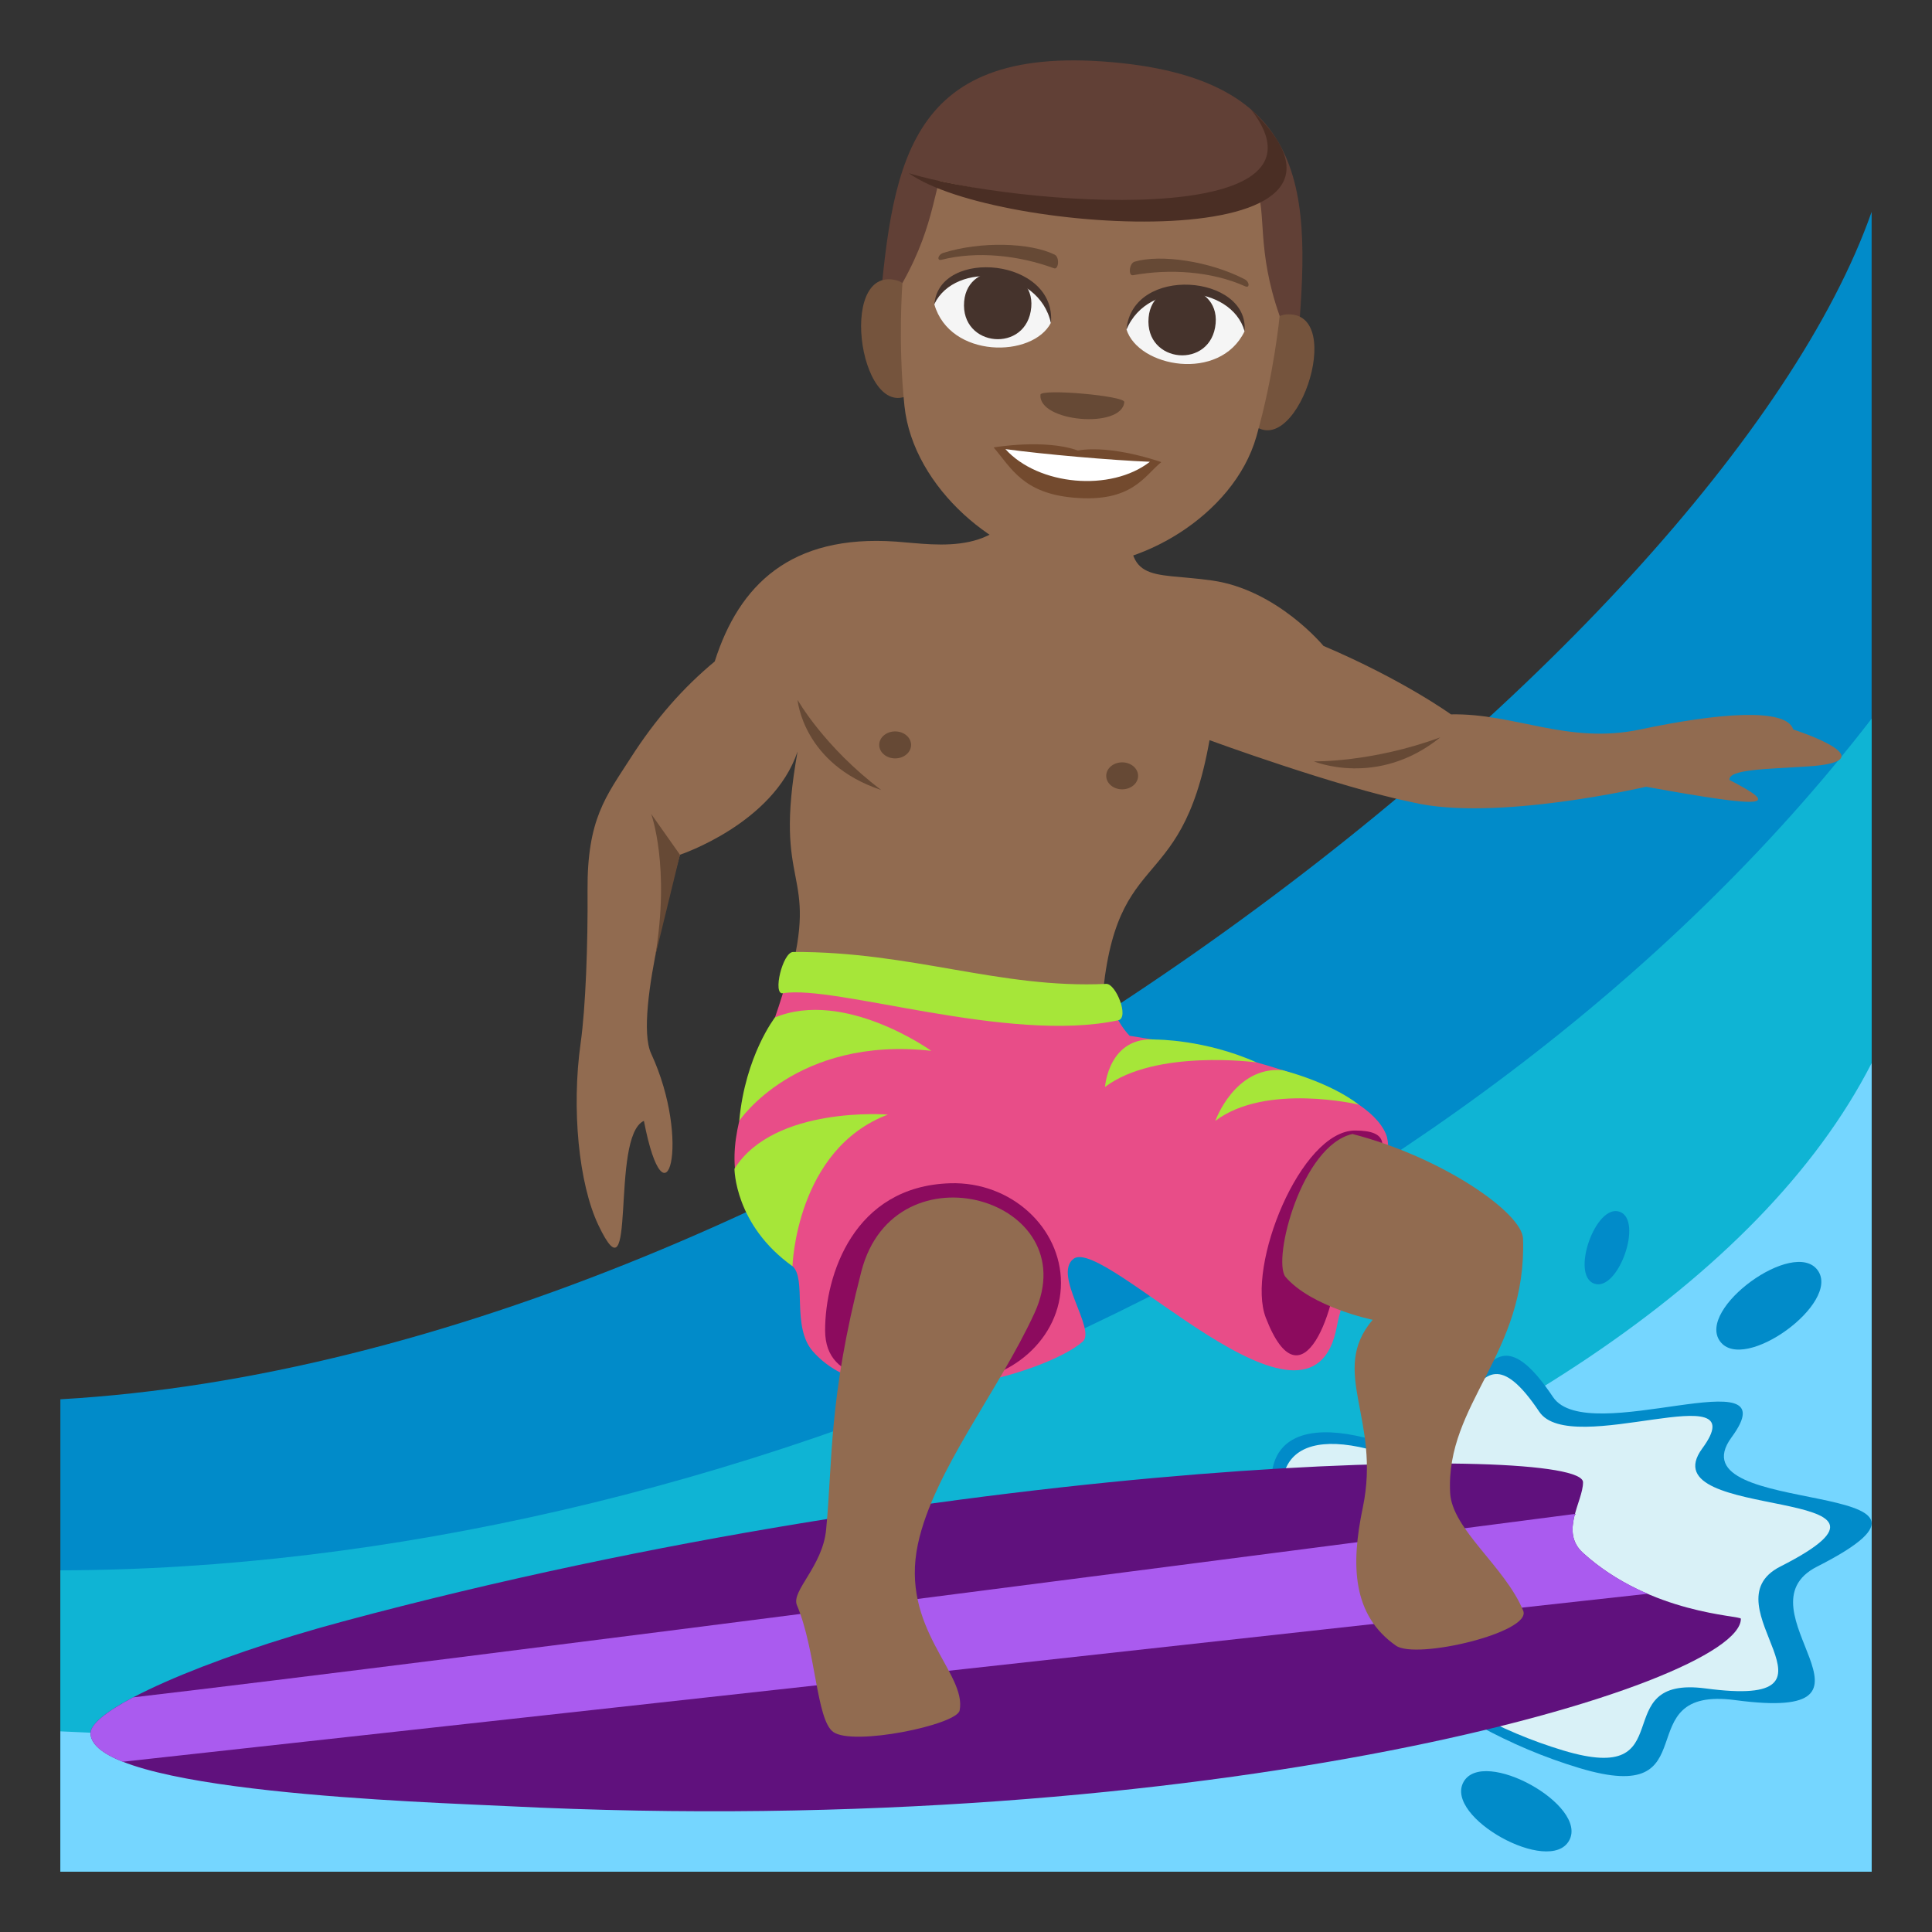 <?xml version="1.0" encoding="utf-8"?>
<!-- Generator: Adobe Illustrator 15.0.0, SVG Export Plug-In . SVG Version: 6.00 Build 0)  -->
<!DOCTYPE svg PUBLIC "-//W3C//DTD SVG 1.1//EN" "http://www.w3.org/Graphics/SVG/1.1/DTD/svg11.dtd">
<svg version="1.1" id="Layer_1" xmlns="http://www.w3.org/2000/svg" xmlns:xlink="http://www.w3.org/1999/xlink" x="0px" y="0px"
	 width="64px" height="64px" viewBox="0 0 64 64" enable-background="new 0 0 64 64" xml:space="preserve">
<rect x="0" y="0" width="64" height="64" fill="#333333" stroke="none"/>
<path fill="#018BC9" d="M62,7.018C56.932,21.443,27.334,44.903,2,46.353v15.648h60V7.018z"/>
<path fill="#0FB4D4" d="M2,62.001h60V23.807C48.641,41.132,23.598,51.974,2,52.019V62.001z"/>
<path fill="#75D6FF" d="M62,35.218C54.58,49.724,24.33,58.53,2,57.353v4.648h60V35.218z"/>
<path fill="#018BC9" d="M52.32,58.569c4.406,1.326,1.479-2.74,5.166-2.25c5.686,0.758-0.043-3.029,2.709-4.424
	c5.938-3.012-4.848-1.543-2.834-4.283c2.012-2.738-4.77,0.377-5.916-1.334c-2.779-4.15-2.404,2.57-5.557,1.541
	C38.363,45.364,42.938,55.749,52.32,58.569z"/>
<path fill="#D9F1F7" d="M51.787,57.987c4.023,1.209,1.352-2.502,4.717-2.055c5.191,0.691-0.039-2.766,2.473-4.039
	c5.42-2.748-4.424-1.41-2.588-3.91c1.838-2.5-4.354,0.346-5.4-1.219c-2.537-3.787-2.193,2.348-5.072,1.408
	C39.045,45.931,43.223,55.411,51.787,57.987z"/>
<path fill="#916B50" d="M59.889,25.389c2.758-0.178-0.486-1.225-0.486-1.225c-0.229-0.736-2.523-0.539-5.066,0
	c-2.398,0.508-4.133-0.539-6.273-0.5c0,0-1.588-1.148-4.223-2.268c0,0-1.531-1.859-3.688-2.166
	c-2.107-0.299-2.943,0.178-2.678-2.488l-3.408-0.678c-0.775,2.422-2.98,1.977-4.389,1.877c-3.494-0.244-5.199,1.445-6.002,3.971
	c-1.033,0.857-1.949,1.887-2.795,3.211c-0.803,1.254-1.434,2.006-1.418,4.373c0.014,1.777-0.063,3.888-0.229,5.06
	c-0.305,2.168-0.064,4.654,0.586,6.023c1.311,2.762,0.373-2.93,1.51-3.449c0.719,3.721,1.592,0.688,0.24-2.229
	c-0.611-1.32,0.955-6.587,0.955-6.587s3.092-1.027,3.895-3.418c-0.836,4.666,0.744,3.813-0.287,7.61c0,0,10.334,1.331,10.334,1.309
	c0.313-6.032,2.633-3.831,3.6-9.296c0,0,4.223,1.549,6.732,2.061c2.736,0.648,7.73-0.518,7.73-0.518
	c4.115,0.748,4.439,0.641,2.762-0.225C57.258,25.484,58.494,25.479,59.889,25.389z"/>
<path fill-rule="evenodd" clip-rule="evenodd" fill="#60117D" d="M16.813,59.831C14.217,59.7,3,59.376,3,57.411
	c0-0.799,3.789-2.473,8.377-3.703c20.73-5.568,41.063-5.889,41.063-4.605c0,0.639-0.779,1.635,0,2.34
	c2.248,2.035,5.229,2.068,5.229,2.18C57.668,55.833,40.227,61.001,16.813,59.831z"/>
<path fill="#AA5BEF" d="M52.439,51.442c-0.42-0.381-0.385-0.844-0.268-1.291c-5.797,0.754-37.65,4.898-47.76,6.076
	C3.523,56.698,3,57.116,3,57.411c0,0.371,0.4,0.684,1.068,0.949l50.512-5.564C53.867,52.489,53.121,52.06,52.439,51.442z"/>
<path fill-rule="evenodd" clip-rule="evenodd" fill="#E84D88" d="M36.795,33.288c0,0,0.225,0.604,0.623,1.023
	c3.693,0.572,7.828,1.666,8.492,3.254c0.465,1.107-1.35,4.857-1.623,6.365c-0.828,4.549-7.711-3.033-8.73-2.227
	c-0.68,0.539,0.762,2.338,0.309,2.74c-1.193,1.053-6.826,2.734-8.941,0.32c-0.713-0.813-0.193-2.393-0.672-2.82
	c-3.621-3.25-1.213-5.535-0.119-9.745C26.133,32.2,27.941,32.924,36.795,33.288z"/>
<path fill-rule="evenodd" clip-rule="evenodd" fill="#664935" d="M21.57,26.961l0.955,1.354l-0.822,3.369
	C22.209,28.689,21.57,26.961,21.57,26.961z"/>
<ellipse fill-rule="evenodd" clip-rule="evenodd" fill="#664935" cx="37.173" cy="25.701" rx="0.528" ry="0.447"/>
<ellipse fill-rule="evenodd" clip-rule="evenodd" fill="#664935" cx="29.653" cy="24.676" rx="0.528" ry="0.447"/>
<path fill-rule="evenodd" clip-rule="evenodd" fill="#664935" d="M26.42,23.182c0,0,0.174,2.123,2.771,2.988
	C27.291,24.734,26.42,23.182,26.42,23.182z"/>
<path fill-rule="evenodd" clip-rule="evenodd" fill="#664935" d="M43.523,25.221c0,0,2.113,0.883,4.188-0.795
	C45.424,25.266,43.523,25.221,43.523,25.221z"/>
<path fill-rule="evenodd" clip-rule="evenodd" fill="#8C0B5E" d="M35.146,42.499c0,1.822-1.645,3.301-3.67,3.301
	c-2.027,0-4.143,0.092-4.143-1.73s0.941-4.775,4.143-4.873C33.502,39.136,35.146,40.675,35.146,42.499z"/>
<path fill-rule="evenodd" clip-rule="evenodd" fill="#8C0B5E" d="M44.336,41.458c0,1.822-1.201,5.305-2.404,2.195
	c-0.658-1.705,1.154-6.203,2.957-6.203C47.207,37.45,44.336,39.634,44.336,41.458z"/>
<path fill-rule="evenodd" clip-rule="evenodd" fill="#916B50" d="M34.27,43.495c1.732-3.783-4.635-5.643-5.736-1.379
	c-1.096,4.236-0.947,6.291-1.168,8.557c-0.117,1.219-1.166,2.033-0.967,2.5c0.631,1.488,0.639,3.791,1.201,4.199
	c0.658,0.48,4.098-0.236,4.189-0.711c0.244-1.244-1.982-2.709-1.381-5.516C30.928,48.728,33.088,46.069,34.27,43.495z"/>
<path fill-rule="evenodd" clip-rule="evenodd" fill="#916B50" d="M50.453,41.034c-0.027-0.857-2.672-2.699-5.652-3.469
	c-1.688,0.385-2.652,4.143-2.223,4.727c0.861,1.01,2.893,1.428,2.893,1.428c-1.457,1.717,0.287,3.279-0.326,6.217
	c-0.404,1.922-0.346,3.566,1.098,4.578c0.672,0.471,4.51-0.441,4.215-1.158c-0.604-1.465-2.355-2.693-2.42-3.902
	C47.881,46.487,50.578,44.864,50.453,41.034z"/>
<path fill-rule="evenodd" clip-rule="evenodd" fill="#A6E639" d="M24.33,38.716c0,0,0,1.859,1.922,3.229c0,0,0.113-3.869,3.16-5.023
	C29.412,36.921,25.646,36.622,24.33,38.716z"/>
<path fill-rule="evenodd" clip-rule="evenodd" fill="#A6E639" d="M25.672,33.704c0,0-0.984,1.262-1.184,3.426
	c0,0,1.885-2.818,6.361-2.32C30.85,34.81,27.984,32.754,25.672,33.704z"/>
<path fill-rule="evenodd" clip-rule="evenodd" fill="#A6E639" d="M38.295,34.437c0,0,1.625-0.006,3.328,0.756
	c0,0-3.344-0.451-5.018,0.814C36.605,36.007,36.719,34.312,38.295,34.437z"/>
<path fill-rule="evenodd" clip-rule="evenodd" fill="#A6E639" d="M42.477,35.45c0,0,1.551,0.381,2.531,1.141
	c0,0-3.076-0.727-4.748,0.539C40.26,37.13,40.9,35.323,42.477,35.45z"/>
<path fill-rule="evenodd" clip-rule="evenodd" fill="#A6E639" d="M37.043,33.798c-3.621,0.781-9.375-1.188-11.109-0.895
	c-0.348,0.059-0.01-1.364,0.34-1.368c3.918-0.02,6.857,1.225,10.371,1.057C36.965,32.579,37.418,33.716,37.043,33.798z"/>
<path fill="#018BC9" d="M56.977,44.431c-0.783-1.078,2.453-3.43,3.236-2.352S57.76,45.509,56.977,44.431z"/>
<path fill="#018BC9" d="M48.48,59.032c0.645-1.166,4.145,0.77,3.5,1.938C51.336,62.136,47.836,60.2,48.48,59.032z"/>
<path fill="#018BC9" d="M52.811,42.522c-0.793-0.279,0.047-2.662,0.842-2.381C54.445,40.421,53.605,42.802,52.811,42.522z"/>
<path fill="#614036" d="M36.83,2.059c-6.92-0.606-7.287,3.557-7.742,8.764l13.844,1.213C43.389,6.828,43.75,2.664,36.83,2.059z"/>
<path fill="#75543D" d="M30.285,12.967c0.811-0.631,0.369-3.43-0.582-3.68C27.668,8.754,28.537,14.332,30.285,12.967z"/>
<path fill="#75543D" d="M41.381,13.938c-0.688-0.762,0.23-3.441,1.213-3.521C44.689,10.244,42.867,15.586,41.381,13.938z"/>
<path fill="#916B50" d="M36.588,4.834c-7.23-0.633-4.391,0.459-6.693,4.539c0,0-0.156,1.947,0.066,4.072
	c0.285,2.738,3.135,5.072,5.412,5.271s5.488-1.604,6.246-4.252c0.586-2.053,0.771-4,0.771-4C40.83,6.049,43.818,5.467,36.588,4.834z
	"/>
<path fill="#F5F5F5" d="M41.225,10.98c-0.82,1.684-3.518,1.191-3.91-0.07C37.863,8.984,41.02,9.092,41.225,10.98z"/>
<path fill="#45332C" d="M38.049,10.518c-0.135,1.535,2.086,1.73,2.221,0.193C40.395,9.285,38.174,9.09,38.049,10.518z"/>
<path fill="#45332C" d="M41.227,10.969c0.164-1.871-3.723-2.211-3.912-0.045C38.023,9.195,40.801,9.439,41.227,10.969z"/>
<path fill="#F5F5F5" d="M30.951,10.082c0.518,1.801,3.26,1.783,3.863,0.609C34.609,8.701,31.482,8.258,30.951,10.082z"/>
<path fill="#45332C" d="M34.162,10.178c-0.135,1.535-2.355,1.34-2.223-0.195C32.064,8.557,34.285,8.75,34.162,10.178z"/>
<path fill="#45332C" d="M30.953,10.07c0.164-1.869,4.051-1.529,3.861,0.635C34.416,8.881,31.639,8.639,30.953,10.07z"/>
<path fill="#734A2E" d="M35.705,14.924c-1.094-0.395-2.789-0.102-2.789-0.102c0.578,0.674,0.969,1.518,2.652,1.664
	c1.928,0.168,2.334-0.715,2.9-1.178C38.469,15.309,36.848,14.725,35.705,14.924z"/>
<path fill="#FFFFFF" d="M33.305,14.877c1.092,1.209,3.492,1.426,4.787,0.42C36.818,15.246,34.576,15.051,33.305,14.877z"/>
<path fill="#664935" d="M41.229,9.25c-1.15-0.598-2.775-0.836-3.643-0.582c-0.184,0.055-0.215,0.479-0.055,0.449
	c1.23-0.223,2.617-0.127,3.721,0.369C41.4,9.553,41.4,9.338,41.229,9.25z"/>
<path fill="#664935" d="M31.25,8.377c1.236-0.389,2.877-0.342,3.688,0.059c0.172,0.086,0.129,0.508-0.023,0.451
	c-1.174-0.432-2.555-0.578-3.729-0.281C31.027,8.646,31.064,8.434,31.25,8.377z"/>
<path fill="#614036" d="M42.172,4.68c2.268,3.762-9.619,1.793-12.064,1.059C30.107,5.738,34.199,1.072,42.172,4.68z"/>
<path fill="#4A2E24" d="M30.107,5.738c3.51,1.066,14.451,1.918,11.336-2.112C46.662,8.592,32.979,7.797,30.107,5.738z"/>
<path fill="#664935" d="M37.244,13.318c-0.078,0.902-2.855,0.66-2.777-0.244C34.486,12.867,37.262,13.111,37.244,13.318z"/>
</svg>
